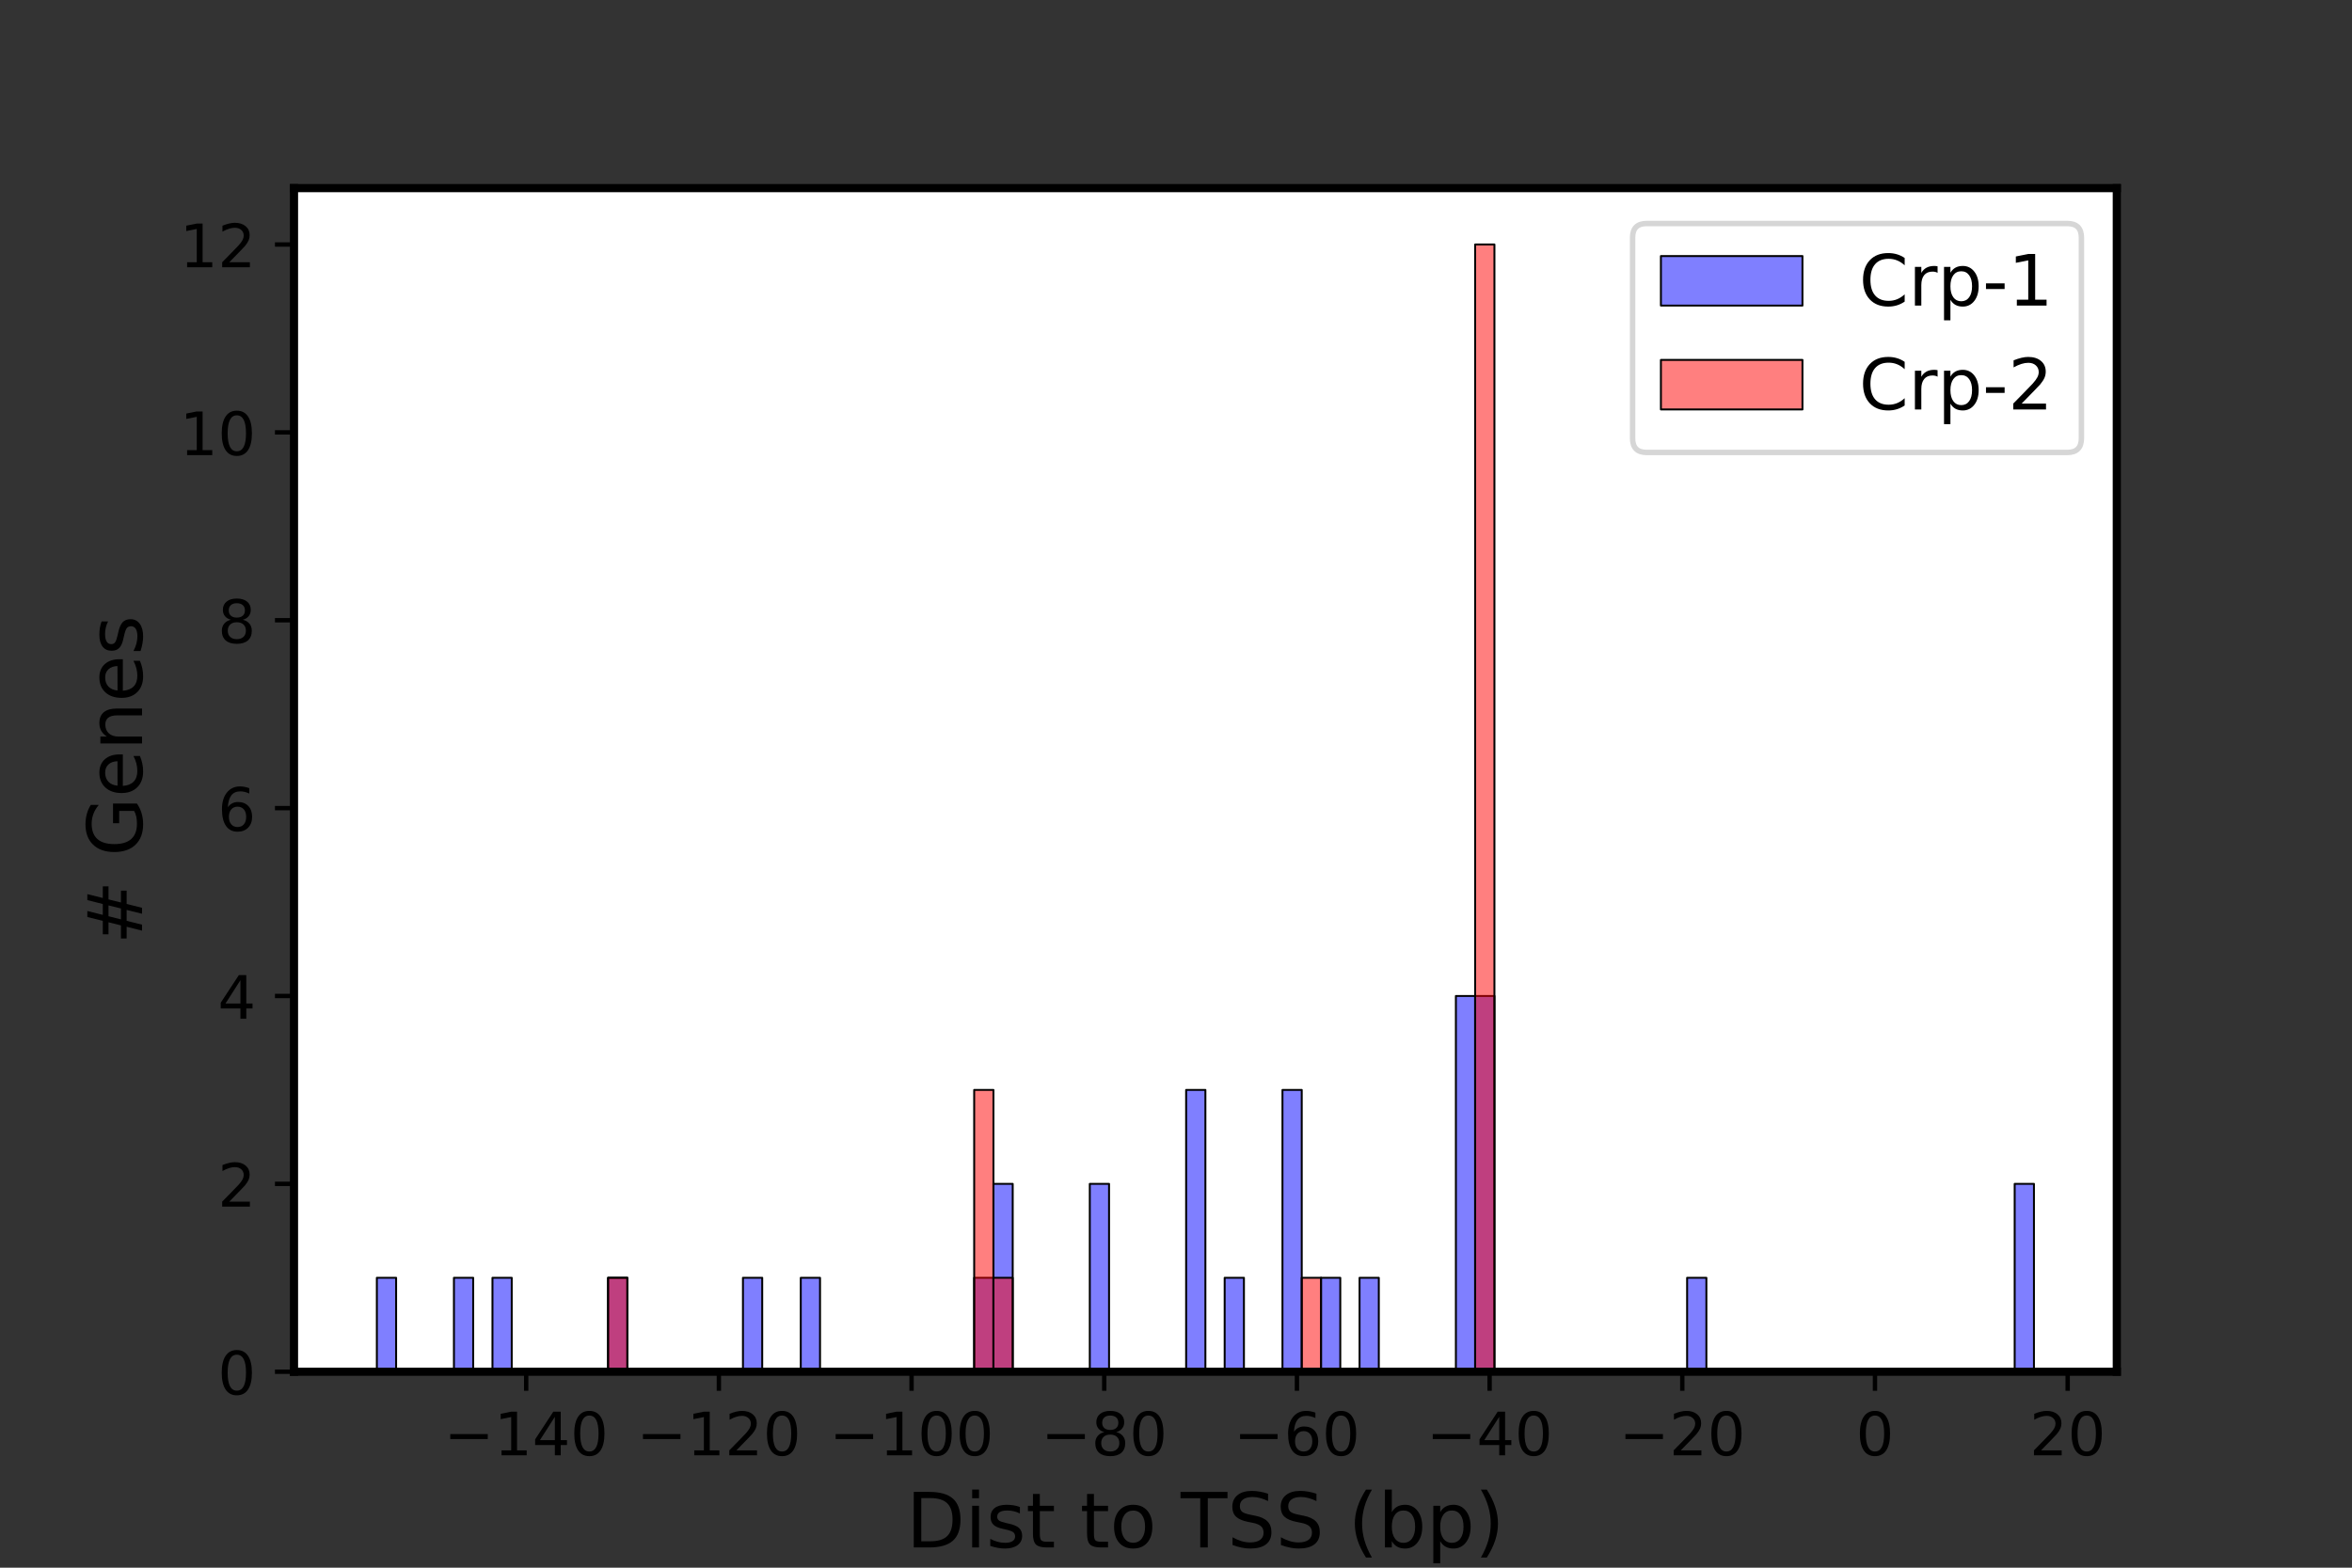 <?xml version="1.0" encoding="utf-8" standalone="no"?>
<!DOCTYPE svg PUBLIC "-//W3C//DTD SVG 1.1//EN"
  "http://www.w3.org/Graphics/SVG/1.1/DTD/svg11.dtd">
<!-- Created with matplotlib (https://matplotlib.org/) -->
<svg height="288pt" version="1.1" viewBox="0 0 432 288" width="432pt" xmlns="http://www.w3.org/2000/svg" xmlns:xlink="http://www.w3.org/1999/xlink">
 <rect x="0" y="0" width="432" height="288" fill="#333333" stroke="none"/>
 <defs>
  <style type="text/css">*{stroke-linecap:butt;stroke-linejoin:round;}</style>
 </defs>
 <g id="figure_1">
  <g id="patch_1">
   <path d="M 0 288 
L 432 288 
L 432 0 
L 0 0 
z
" style="fill:none;"/>
  </g>
  <g id="axes_1">
   <g id="patch_2">
    <path d="M 54 252 
L 388.8 252 
L 388.8 34.56 
L 54 34.56 
z
" style="fill:#ffffff;"/>
   </g>
   <g id="patch_3">
    <path clip-path="url(#p33ecef9d5c)" d="M 69.218 252 
L 72.757 252 
L 72.757 234.743 
L 69.218 234.743 
z
" style="fill:#0000ff;fill-opacity:0.5;stroke:#000000;stroke-linejoin:miter;stroke-width:0.354;"/>
   </g>
   <g id="patch_4">
    <path clip-path="url(#p33ecef9d5c)" d="M 72.757 252 
L 76.296 252 
L 76.296 252 
L 72.757 252 
z
" style="fill:#0000ff;fill-opacity:0.5;stroke:#000000;stroke-linejoin:miter;stroke-width:0.354;"/>
   </g>
   <g id="patch_5">
    <path clip-path="url(#p33ecef9d5c)" d="M 76.296 252 
L 79.836 252 
L 79.836 252 
L 76.296 252 
z
" style="fill:#0000ff;fill-opacity:0.5;stroke:#000000;stroke-linejoin:miter;stroke-width:0.354;"/>
   </g>
   <g id="patch_6">
    <path clip-path="url(#p33ecef9d5c)" d="M 79.836 252 
L 83.375 252 
L 83.375 252 
L 79.836 252 
z
" style="fill:#0000ff;fill-opacity:0.5;stroke:#000000;stroke-linejoin:miter;stroke-width:0.354;"/>
   </g>
   <g id="patch_7">
    <path clip-path="url(#p33ecef9d5c)" d="M 83.375 252 
L 86.914 252 
L 86.914 234.743 
L 83.375 234.743 
z
" style="fill:#0000ff;fill-opacity:0.5;stroke:#000000;stroke-linejoin:miter;stroke-width:0.354;"/>
   </g>
   <g id="patch_8">
    <path clip-path="url(#p33ecef9d5c)" d="M 86.914 252 
L 90.453 252 
L 90.453 252 
L 86.914 252 
z
" style="fill:#0000ff;fill-opacity:0.5;stroke:#000000;stroke-linejoin:miter;stroke-width:0.354;"/>
   </g>
   <g id="patch_9">
    <path clip-path="url(#p33ecef9d5c)" d="M 90.453 252 
L 93.992 252 
L 93.992 234.743 
L 90.453 234.743 
z
" style="fill:#0000ff;fill-opacity:0.5;stroke:#000000;stroke-linejoin:miter;stroke-width:0.354;"/>
   </g>
   <g id="patch_10">
    <path clip-path="url(#p33ecef9d5c)" d="M 93.992 252 
L 97.531 252 
L 97.531 252 
L 93.992 252 
z
" style="fill:#0000ff;fill-opacity:0.5;stroke:#000000;stroke-linejoin:miter;stroke-width:0.354;"/>
   </g>
   <g id="patch_11">
    <path clip-path="url(#p33ecef9d5c)" d="M 97.531 252 
L 101.07 252 
L 101.07 252 
L 97.531 252 
z
" style="fill:#0000ff;fill-opacity:0.5;stroke:#000000;stroke-linejoin:miter;stroke-width:0.354;"/>
   </g>
   <g id="patch_12">
    <path clip-path="url(#p33ecef9d5c)" d="M 101.07 252 
L 104.609 252 
L 104.609 252 
L 101.07 252 
z
" style="fill:#0000ff;fill-opacity:0.5;stroke:#000000;stroke-linejoin:miter;stroke-width:0.354;"/>
   </g>
   <g id="patch_13">
    <path clip-path="url(#p33ecef9d5c)" d="M 104.609 252 
L 108.148 252 
L 108.148 252 
L 104.609 252 
z
" style="fill:#0000ff;fill-opacity:0.5;stroke:#000000;stroke-linejoin:miter;stroke-width:0.354;"/>
   </g>
   <g id="patch_14">
    <path clip-path="url(#p33ecef9d5c)" d="M 108.148 252 
L 111.688 252 
L 111.688 252 
L 108.148 252 
z
" style="fill:#0000ff;fill-opacity:0.5;stroke:#000000;stroke-linejoin:miter;stroke-width:0.354;"/>
   </g>
   <g id="patch_15">
    <path clip-path="url(#p33ecef9d5c)" d="M 111.688 252 
L 115.227 252 
L 115.227 234.743 
L 111.688 234.743 
z
" style="fill:#0000ff;fill-opacity:0.5;stroke:#000000;stroke-linejoin:miter;stroke-width:0.354;"/>
   </g>
   <g id="patch_16">
    <path clip-path="url(#p33ecef9d5c)" d="M 115.227 252 
L 118.766 252 
L 118.766 252 
L 115.227 252 
z
" style="fill:#0000ff;fill-opacity:0.5;stroke:#000000;stroke-linejoin:miter;stroke-width:0.354;"/>
   </g>
   <g id="patch_17">
    <path clip-path="url(#p33ecef9d5c)" d="M 118.766 252 
L 122.305 252 
L 122.305 252 
L 118.766 252 
z
" style="fill:#0000ff;fill-opacity:0.5;stroke:#000000;stroke-linejoin:miter;stroke-width:0.354;"/>
   </g>
   <g id="patch_18">
    <path clip-path="url(#p33ecef9d5c)" d="M 122.305 252 
L 125.844 252 
L 125.844 252 
L 122.305 252 
z
" style="fill:#0000ff;fill-opacity:0.5;stroke:#000000;stroke-linejoin:miter;stroke-width:0.354;"/>
   </g>
   <g id="patch_19">
    <path clip-path="url(#p33ecef9d5c)" d="M 125.844 252 
L 129.383 252 
L 129.383 252 
L 125.844 252 
z
" style="fill:#0000ff;fill-opacity:0.5;stroke:#000000;stroke-linejoin:miter;stroke-width:0.354;"/>
   </g>
   <g id="patch_20">
    <path clip-path="url(#p33ecef9d5c)" d="M 129.383 252 
L 132.922 252 
L 132.922 252 
L 129.383 252 
z
" style="fill:#0000ff;fill-opacity:0.5;stroke:#000000;stroke-linejoin:miter;stroke-width:0.354;"/>
   </g>
   <g id="patch_21">
    <path clip-path="url(#p33ecef9d5c)" d="M 132.922 252 
L 136.461 252 
L 136.461 252 
L 132.922 252 
z
" style="fill:#0000ff;fill-opacity:0.5;stroke:#000000;stroke-linejoin:miter;stroke-width:0.354;"/>
   </g>
   <g id="patch_22">
    <path clip-path="url(#p33ecef9d5c)" d="M 136.461 252 
L 140 252 
L 140 234.743 
L 136.461 234.743 
z
" style="fill:#0000ff;fill-opacity:0.5;stroke:#000000;stroke-linejoin:miter;stroke-width:0.354;"/>
   </g>
   <g id="patch_23">
    <path clip-path="url(#p33ecef9d5c)" d="M 140 252 
L 143.54 252 
L 143.54 252 
L 140 252 
z
" style="fill:#0000ff;fill-opacity:0.5;stroke:#000000;stroke-linejoin:miter;stroke-width:0.354;"/>
   </g>
   <g id="patch_24">
    <path clip-path="url(#p33ecef9d5c)" d="M 143.54 252 
L 147.079 252 
L 147.079 252 
L 143.54 252 
z
" style="fill:#0000ff;fill-opacity:0.5;stroke:#000000;stroke-linejoin:miter;stroke-width:0.354;"/>
   </g>
   <g id="patch_25">
    <path clip-path="url(#p33ecef9d5c)" d="M 147.079 252 
L 150.618 252 
L 150.618 234.743 
L 147.079 234.743 
z
" style="fill:#0000ff;fill-opacity:0.5;stroke:#000000;stroke-linejoin:miter;stroke-width:0.354;"/>
   </g>
   <g id="patch_26">
    <path clip-path="url(#p33ecef9d5c)" d="M 150.618 252 
L 154.157 252 
L 154.157 252 
L 150.618 252 
z
" style="fill:#0000ff;fill-opacity:0.5;stroke:#000000;stroke-linejoin:miter;stroke-width:0.354;"/>
   </g>
   <g id="patch_27">
    <path clip-path="url(#p33ecef9d5c)" d="M 154.157 252 
L 157.696 252 
L 157.696 252 
L 154.157 252 
z
" style="fill:#0000ff;fill-opacity:0.5;stroke:#000000;stroke-linejoin:miter;stroke-width:0.354;"/>
   </g>
   <g id="patch_28">
    <path clip-path="url(#p33ecef9d5c)" d="M 157.696 252 
L 161.235 252 
L 161.235 252 
L 157.696 252 
z
" style="fill:#0000ff;fill-opacity:0.5;stroke:#000000;stroke-linejoin:miter;stroke-width:0.354;"/>
   </g>
   <g id="patch_29">
    <path clip-path="url(#p33ecef9d5c)" d="M 161.235 252 
L 164.774 252 
L 164.774 252 
L 161.235 252 
z
" style="fill:#0000ff;fill-opacity:0.5;stroke:#000000;stroke-linejoin:miter;stroke-width:0.354;"/>
   </g>
   <g id="patch_30">
    <path clip-path="url(#p33ecef9d5c)" d="M 164.774 252 
L 168.313 252 
L 168.313 252 
L 164.774 252 
z
" style="fill:#0000ff;fill-opacity:0.5;stroke:#000000;stroke-linejoin:miter;stroke-width:0.354;"/>
   </g>
   <g id="patch_31">
    <path clip-path="url(#p33ecef9d5c)" d="M 168.313 252 
L 171.852 252 
L 171.852 252 
L 168.313 252 
z
" style="fill:#0000ff;fill-opacity:0.5;stroke:#000000;stroke-linejoin:miter;stroke-width:0.354;"/>
   </g>
   <g id="patch_32">
    <path clip-path="url(#p33ecef9d5c)" d="M 171.852 252 
L 175.392 252 
L 175.392 252 
L 171.852 252 
z
" style="fill:#0000ff;fill-opacity:0.5;stroke:#000000;stroke-linejoin:miter;stroke-width:0.354;"/>
   </g>
   <g id="patch_33">
    <path clip-path="url(#p33ecef9d5c)" d="M 175.392 252 
L 178.931 252 
L 178.931 252 
L 175.392 252 
z
" style="fill:#0000ff;fill-opacity:0.5;stroke:#000000;stroke-linejoin:miter;stroke-width:0.354;"/>
   </g>
   <g id="patch_34">
    <path clip-path="url(#p33ecef9d5c)" d="M 178.931 252 
L 182.47 252 
L 182.47 234.743 
L 178.931 234.743 
z
" style="fill:#0000ff;fill-opacity:0.5;stroke:#000000;stroke-linejoin:miter;stroke-width:0.354;"/>
   </g>
   <g id="patch_35">
    <path clip-path="url(#p33ecef9d5c)" d="M 182.47 252 
L 186.009 252 
L 186.009 217.486 
L 182.47 217.486 
z
" style="fill:#0000ff;fill-opacity:0.5;stroke:#000000;stroke-linejoin:miter;stroke-width:0.354;"/>
   </g>
   <g id="patch_36">
    <path clip-path="url(#p33ecef9d5c)" d="M 186.009 252 
L 189.548 252 
L 189.548 252 
L 186.009 252 
z
" style="fill:#0000ff;fill-opacity:0.5;stroke:#000000;stroke-linejoin:miter;stroke-width:0.354;"/>
   </g>
   <g id="patch_37">
    <path clip-path="url(#p33ecef9d5c)" d="M 189.548 252 
L 193.087 252 
L 193.087 252 
L 189.548 252 
z
" style="fill:#0000ff;fill-opacity:0.5;stroke:#000000;stroke-linejoin:miter;stroke-width:0.354;"/>
   </g>
   <g id="patch_38">
    <path clip-path="url(#p33ecef9d5c)" d="M 193.087 252 
L 196.626 252 
L 196.626 252 
L 193.087 252 
z
" style="fill:#0000ff;fill-opacity:0.5;stroke:#000000;stroke-linejoin:miter;stroke-width:0.354;"/>
   </g>
   <g id="patch_39">
    <path clip-path="url(#p33ecef9d5c)" d="M 196.626 252 
L 200.165 252 
L 200.165 252 
L 196.626 252 
z
" style="fill:#0000ff;fill-opacity:0.5;stroke:#000000;stroke-linejoin:miter;stroke-width:0.354;"/>
   </g>
   <g id="patch_40">
    <path clip-path="url(#p33ecef9d5c)" d="M 200.165 252 
L 203.704 252 
L 203.704 217.486 
L 200.165 217.486 
z
" style="fill:#0000ff;fill-opacity:0.5;stroke:#000000;stroke-linejoin:miter;stroke-width:0.354;"/>
   </g>
   <g id="patch_41">
    <path clip-path="url(#p33ecef9d5c)" d="M 203.704 252 
L 207.244 252 
L 207.244 252 
L 203.704 252 
z
" style="fill:#0000ff;fill-opacity:0.5;stroke:#000000;stroke-linejoin:miter;stroke-width:0.354;"/>
   </g>
   <g id="patch_42">
    <path clip-path="url(#p33ecef9d5c)" d="M 207.244 252 
L 210.783 252 
L 210.783 252 
L 207.244 252 
z
" style="fill:#0000ff;fill-opacity:0.5;stroke:#000000;stroke-linejoin:miter;stroke-width:0.354;"/>
   </g>
   <g id="patch_43">
    <path clip-path="url(#p33ecef9d5c)" d="M 210.783 252 
L 214.322 252 
L 214.322 252 
L 210.783 252 
z
" style="fill:#0000ff;fill-opacity:0.5;stroke:#000000;stroke-linejoin:miter;stroke-width:0.354;"/>
   </g>
   <g id="patch_44">
    <path clip-path="url(#p33ecef9d5c)" d="M 214.322 252 
L 217.861 252 
L 217.861 252 
L 214.322 252 
z
" style="fill:#0000ff;fill-opacity:0.5;stroke:#000000;stroke-linejoin:miter;stroke-width:0.354;"/>
   </g>
   <g id="patch_45">
    <path clip-path="url(#p33ecef9d5c)" d="M 217.861 252 
L 221.4 252 
L 221.4 200.229 
L 217.861 200.229 
z
" style="fill:#0000ff;fill-opacity:0.5;stroke:#000000;stroke-linejoin:miter;stroke-width:0.354;"/>
   </g>
   <g id="patch_46">
    <path clip-path="url(#p33ecef9d5c)" d="M 221.4 252 
L 224.939 252 
L 224.939 252 
L 221.4 252 
z
" style="fill:#0000ff;fill-opacity:0.5;stroke:#000000;stroke-linejoin:miter;stroke-width:0.354;"/>
   </g>
   <g id="patch_47">
    <path clip-path="url(#p33ecef9d5c)" d="M 224.939 252 
L 228.478 252 
L 228.478 234.743 
L 224.939 234.743 
z
" style="fill:#0000ff;fill-opacity:0.5;stroke:#000000;stroke-linejoin:miter;stroke-width:0.354;"/>
   </g>
   <g id="patch_48">
    <path clip-path="url(#p33ecef9d5c)" d="M 228.478 252 
L 232.017 252 
L 232.017 252 
L 228.478 252 
z
" style="fill:#0000ff;fill-opacity:0.5;stroke:#000000;stroke-linejoin:miter;stroke-width:0.354;"/>
   </g>
   <g id="patch_49">
    <path clip-path="url(#p33ecef9d5c)" d="M 232.017 252 
L 235.556 252 
L 235.556 252 
L 232.017 252 
z
" style="fill:#0000ff;fill-opacity:0.5;stroke:#000000;stroke-linejoin:miter;stroke-width:0.354;"/>
   </g>
   <g id="patch_50">
    <path clip-path="url(#p33ecef9d5c)" d="M 235.556 252 
L 239.096 252 
L 239.096 200.229 
L 235.556 200.229 
z
" style="fill:#0000ff;fill-opacity:0.5;stroke:#000000;stroke-linejoin:miter;stroke-width:0.354;"/>
   </g>
   <g id="patch_51">
    <path clip-path="url(#p33ecef9d5c)" d="M 239.096 252 
L 242.635 252 
L 242.635 252 
L 239.096 252 
z
" style="fill:#0000ff;fill-opacity:0.5;stroke:#000000;stroke-linejoin:miter;stroke-width:0.354;"/>
   </g>
   <g id="patch_52">
    <path clip-path="url(#p33ecef9d5c)" d="M 242.635 252 
L 246.174 252 
L 246.174 234.743 
L 242.635 234.743 
z
" style="fill:#0000ff;fill-opacity:0.5;stroke:#000000;stroke-linejoin:miter;stroke-width:0.354;"/>
   </g>
   <g id="patch_53">
    <path clip-path="url(#p33ecef9d5c)" d="M 246.174 252 
L 249.713 252 
L 249.713 252 
L 246.174 252 
z
" style="fill:#0000ff;fill-opacity:0.5;stroke:#000000;stroke-linejoin:miter;stroke-width:0.354;"/>
   </g>
   <g id="patch_54">
    <path clip-path="url(#p33ecef9d5c)" d="M 249.713 252 
L 253.252 252 
L 253.252 234.743 
L 249.713 234.743 
z
" style="fill:#0000ff;fill-opacity:0.5;stroke:#000000;stroke-linejoin:miter;stroke-width:0.354;"/>
   </g>
   <g id="patch_55">
    <path clip-path="url(#p33ecef9d5c)" d="M 253.252 252 
L 256.791 252 
L 256.791 252 
L 253.252 252 
z
" style="fill:#0000ff;fill-opacity:0.5;stroke:#000000;stroke-linejoin:miter;stroke-width:0.354;"/>
   </g>
   <g id="patch_56">
    <path clip-path="url(#p33ecef9d5c)" d="M 256.791 252 
L 260.33 252 
L 260.33 252 
L 256.791 252 
z
" style="fill:#0000ff;fill-opacity:0.5;stroke:#000000;stroke-linejoin:miter;stroke-width:0.354;"/>
   </g>
   <g id="patch_57">
    <path clip-path="url(#p33ecef9d5c)" d="M 260.33 252 
L 263.869 252 
L 263.869 252 
L 260.33 252 
z
" style="fill:#0000ff;fill-opacity:0.5;stroke:#000000;stroke-linejoin:miter;stroke-width:0.354;"/>
   </g>
   <g id="patch_58">
    <path clip-path="url(#p33ecef9d5c)" d="M 263.869 252 
L 267.408 252 
L 267.408 252 
L 263.869 252 
z
" style="fill:#0000ff;fill-opacity:0.5;stroke:#000000;stroke-linejoin:miter;stroke-width:0.354;"/>
   </g>
   <g id="patch_59">
    <path clip-path="url(#p33ecef9d5c)" d="M 267.408 252 
L 270.948 252 
L 270.948 182.971 
L 267.408 182.971 
z
" style="fill:#0000ff;fill-opacity:0.5;stroke:#000000;stroke-linejoin:miter;stroke-width:0.354;"/>
   </g>
   <g id="patch_60">
    <path clip-path="url(#p33ecef9d5c)" d="M 270.948 252 
L 274.487 252 
L 274.487 182.971 
L 270.948 182.971 
z
" style="fill:#0000ff;fill-opacity:0.5;stroke:#000000;stroke-linejoin:miter;stroke-width:0.354;"/>
   </g>
   <g id="patch_61">
    <path clip-path="url(#p33ecef9d5c)" d="M 274.487 252 
L 278.026 252 
L 278.026 252 
L 274.487 252 
z
" style="fill:#0000ff;fill-opacity:0.5;stroke:#000000;stroke-linejoin:miter;stroke-width:0.354;"/>
   </g>
   <g id="patch_62">
    <path clip-path="url(#p33ecef9d5c)" d="M 278.026 252 
L 281.565 252 
L 281.565 252 
L 278.026 252 
z
" style="fill:#0000ff;fill-opacity:0.5;stroke:#000000;stroke-linejoin:miter;stroke-width:0.354;"/>
   </g>
   <g id="patch_63">
    <path clip-path="url(#p33ecef9d5c)" d="M 281.565 252 
L 285.104 252 
L 285.104 252 
L 281.565 252 
z
" style="fill:#0000ff;fill-opacity:0.5;stroke:#000000;stroke-linejoin:miter;stroke-width:0.354;"/>
   </g>
   <g id="patch_64">
    <path clip-path="url(#p33ecef9d5c)" d="M 285.104 252 
L 288.643 252 
L 288.643 252 
L 285.104 252 
z
" style="fill:#0000ff;fill-opacity:0.5;stroke:#000000;stroke-linejoin:miter;stroke-width:0.354;"/>
   </g>
   <g id="patch_65">
    <path clip-path="url(#p33ecef9d5c)" d="M 288.643 252 
L 292.182 252 
L 292.182 252 
L 288.643 252 
z
" style="fill:#0000ff;fill-opacity:0.5;stroke:#000000;stroke-linejoin:miter;stroke-width:0.354;"/>
   </g>
   <g id="patch_66">
    <path clip-path="url(#p33ecef9d5c)" d="M 292.182 252 
L 295.721 252 
L 295.721 252 
L 292.182 252 
z
" style="fill:#0000ff;fill-opacity:0.5;stroke:#000000;stroke-linejoin:miter;stroke-width:0.354;"/>
   </g>
   <g id="patch_67">
    <path clip-path="url(#p33ecef9d5c)" d="M 295.721 252 
L 299.26 252 
L 299.26 252 
L 295.721 252 
z
" style="fill:#0000ff;fill-opacity:0.5;stroke:#000000;stroke-linejoin:miter;stroke-width:0.354;"/>
   </g>
   <g id="patch_68">
    <path clip-path="url(#p33ecef9d5c)" d="M 299.26 252 
L 302.8 252 
L 302.8 252 
L 299.26 252 
z
" style="fill:#0000ff;fill-opacity:0.5;stroke:#000000;stroke-linejoin:miter;stroke-width:0.354;"/>
   </g>
   <g id="patch_69">
    <path clip-path="url(#p33ecef9d5c)" d="M 302.8 252 
L 306.339 252 
L 306.339 252 
L 302.8 252 
z
" style="fill:#0000ff;fill-opacity:0.5;stroke:#000000;stroke-linejoin:miter;stroke-width:0.354;"/>
   </g>
   <g id="patch_70">
    <path clip-path="url(#p33ecef9d5c)" d="M 306.339 252 
L 309.878 252 
L 309.878 252 
L 306.339 252 
z
" style="fill:#0000ff;fill-opacity:0.5;stroke:#000000;stroke-linejoin:miter;stroke-width:0.354;"/>
   </g>
   <g id="patch_71">
    <path clip-path="url(#p33ecef9d5c)" d="M 309.878 252 
L 313.417 252 
L 313.417 234.743 
L 309.878 234.743 
z
" style="fill:#0000ff;fill-opacity:0.5;stroke:#000000;stroke-linejoin:miter;stroke-width:0.354;"/>
   </g>
   <g id="patch_72">
    <path clip-path="url(#p33ecef9d5c)" d="M 313.417 252 
L 316.956 252 
L 316.956 252 
L 313.417 252 
z
" style="fill:#0000ff;fill-opacity:0.5;stroke:#000000;stroke-linejoin:miter;stroke-width:0.354;"/>
   </g>
   <g id="patch_73">
    <path clip-path="url(#p33ecef9d5c)" d="M 316.956 252 
L 320.495 252 
L 320.495 252 
L 316.956 252 
z
" style="fill:#0000ff;fill-opacity:0.5;stroke:#000000;stroke-linejoin:miter;stroke-width:0.354;"/>
   </g>
   <g id="patch_74">
    <path clip-path="url(#p33ecef9d5c)" d="M 320.495 252 
L 324.034 252 
L 324.034 252 
L 320.495 252 
z
" style="fill:#0000ff;fill-opacity:0.5;stroke:#000000;stroke-linejoin:miter;stroke-width:0.354;"/>
   </g>
   <g id="patch_75">
    <path clip-path="url(#p33ecef9d5c)" d="M 324.034 252 
L 327.573 252 
L 327.573 252 
L 324.034 252 
z
" style="fill:#0000ff;fill-opacity:0.5;stroke:#000000;stroke-linejoin:miter;stroke-width:0.354;"/>
   </g>
   <g id="patch_76">
    <path clip-path="url(#p33ecef9d5c)" d="M 327.573 252 
L 331.112 252 
L 331.112 252 
L 327.573 252 
z
" style="fill:#0000ff;fill-opacity:0.5;stroke:#000000;stroke-linejoin:miter;stroke-width:0.354;"/>
   </g>
   <g id="patch_77">
    <path clip-path="url(#p33ecef9d5c)" d="M 331.112 252 
L 334.652 252 
L 334.652 252 
L 331.112 252 
z
" style="fill:#0000ff;fill-opacity:0.5;stroke:#000000;stroke-linejoin:miter;stroke-width:0.354;"/>
   </g>
   <g id="patch_78">
    <path clip-path="url(#p33ecef9d5c)" d="M 334.652 252 
L 338.191 252 
L 338.191 252 
L 334.652 252 
z
" style="fill:#0000ff;fill-opacity:0.5;stroke:#000000;stroke-linejoin:miter;stroke-width:0.354;"/>
   </g>
   <g id="patch_79">
    <path clip-path="url(#p33ecef9d5c)" d="M 338.191 252 
L 341.73 252 
L 341.73 252 
L 338.191 252 
z
" style="fill:#0000ff;fill-opacity:0.5;stroke:#000000;stroke-linejoin:miter;stroke-width:0.354;"/>
   </g>
   <g id="patch_80">
    <path clip-path="url(#p33ecef9d5c)" d="M 341.73 252 
L 345.269 252 
L 345.269 252 
L 341.73 252 
z
" style="fill:#0000ff;fill-opacity:0.5;stroke:#000000;stroke-linejoin:miter;stroke-width:0.354;"/>
   </g>
   <g id="patch_81">
    <path clip-path="url(#p33ecef9d5c)" d="M 345.269 252 
L 348.808 252 
L 348.808 252 
L 345.269 252 
z
" style="fill:#0000ff;fill-opacity:0.5;stroke:#000000;stroke-linejoin:miter;stroke-width:0.354;"/>
   </g>
   <g id="patch_82">
    <path clip-path="url(#p33ecef9d5c)" d="M 348.808 252 
L 352.347 252 
L 352.347 252 
L 348.808 252 
z
" style="fill:#0000ff;fill-opacity:0.5;stroke:#000000;stroke-linejoin:miter;stroke-width:0.354;"/>
   </g>
   <g id="patch_83">
    <path clip-path="url(#p33ecef9d5c)" d="M 352.347 252 
L 355.886 252 
L 355.886 252 
L 352.347 252 
z
" style="fill:#0000ff;fill-opacity:0.5;stroke:#000000;stroke-linejoin:miter;stroke-width:0.354;"/>
   </g>
   <g id="patch_84">
    <path clip-path="url(#p33ecef9d5c)" d="M 355.886 252 
L 359.425 252 
L 359.425 252 
L 355.886 252 
z
" style="fill:#0000ff;fill-opacity:0.5;stroke:#000000;stroke-linejoin:miter;stroke-width:0.354;"/>
   </g>
   <g id="patch_85">
    <path clip-path="url(#p33ecef9d5c)" d="M 359.425 252 
L 362.964 252 
L 362.964 252 
L 359.425 252 
z
" style="fill:#0000ff;fill-opacity:0.5;stroke:#000000;stroke-linejoin:miter;stroke-width:0.354;"/>
   </g>
   <g id="patch_86">
    <path clip-path="url(#p33ecef9d5c)" d="M 362.964 252 
L 366.504 252 
L 366.504 252 
L 362.964 252 
z
" style="fill:#0000ff;fill-opacity:0.5;stroke:#000000;stroke-linejoin:miter;stroke-width:0.354;"/>
   </g>
   <g id="patch_87">
    <path clip-path="url(#p33ecef9d5c)" d="M 366.504 252 
L 370.043 252 
L 370.043 252 
L 366.504 252 
z
" style="fill:#0000ff;fill-opacity:0.5;stroke:#000000;stroke-linejoin:miter;stroke-width:0.354;"/>
   </g>
   <g id="patch_88">
    <path clip-path="url(#p33ecef9d5c)" d="M 370.043 252 
L 373.582 252 
L 373.582 217.486 
L 370.043 217.486 
z
" style="fill:#0000ff;fill-opacity:0.5;stroke:#000000;stroke-linejoin:miter;stroke-width:0.354;"/>
   </g>
   <g id="patch_89">
    <path clip-path="url(#p33ecef9d5c)" d="M 111.688 252 
L 115.227 252 
L 115.227 234.743 
L 111.688 234.743 
z
" style="fill:#ff0000;fill-opacity:0.5;stroke:#000000;stroke-linejoin:miter;stroke-width:0.354;"/>
   </g>
   <g id="patch_90">
    <path clip-path="url(#p33ecef9d5c)" d="M 115.227 252 
L 118.766 252 
L 118.766 252 
L 115.227 252 
z
" style="fill:#ff0000;fill-opacity:0.5;stroke:#000000;stroke-linejoin:miter;stroke-width:0.354;"/>
   </g>
   <g id="patch_91">
    <path clip-path="url(#p33ecef9d5c)" d="M 118.766 252 
L 122.305 252 
L 122.305 252 
L 118.766 252 
z
" style="fill:#ff0000;fill-opacity:0.5;stroke:#000000;stroke-linejoin:miter;stroke-width:0.354;"/>
   </g>
   <g id="patch_92">
    <path clip-path="url(#p33ecef9d5c)" d="M 122.305 252 
L 125.844 252 
L 125.844 252 
L 122.305 252 
z
" style="fill:#ff0000;fill-opacity:0.5;stroke:#000000;stroke-linejoin:miter;stroke-width:0.354;"/>
   </g>
   <g id="patch_93">
    <path clip-path="url(#p33ecef9d5c)" d="M 125.844 252 
L 129.383 252 
L 129.383 252 
L 125.844 252 
z
" style="fill:#ff0000;fill-opacity:0.5;stroke:#000000;stroke-linejoin:miter;stroke-width:0.354;"/>
   </g>
   <g id="patch_94">
    <path clip-path="url(#p33ecef9d5c)" d="M 129.383 252 
L 132.922 252 
L 132.922 252 
L 129.383 252 
z
" style="fill:#ff0000;fill-opacity:0.5;stroke:#000000;stroke-linejoin:miter;stroke-width:0.354;"/>
   </g>
   <g id="patch_95">
    <path clip-path="url(#p33ecef9d5c)" d="M 132.922 252 
L 136.461 252 
L 136.461 252 
L 132.922 252 
z
" style="fill:#ff0000;fill-opacity:0.5;stroke:#000000;stroke-linejoin:miter;stroke-width:0.354;"/>
   </g>
   <g id="patch_96">
    <path clip-path="url(#p33ecef9d5c)" d="M 136.461 252 
L 140 252 
L 140 252 
L 136.461 252 
z
" style="fill:#ff0000;fill-opacity:0.5;stroke:#000000;stroke-linejoin:miter;stroke-width:0.354;"/>
   </g>
   <g id="patch_97">
    <path clip-path="url(#p33ecef9d5c)" d="M 140 252 
L 143.54 252 
L 143.54 252 
L 140 252 
z
" style="fill:#ff0000;fill-opacity:0.5;stroke:#000000;stroke-linejoin:miter;stroke-width:0.354;"/>
   </g>
   <g id="patch_98">
    <path clip-path="url(#p33ecef9d5c)" d="M 143.54 252 
L 147.079 252 
L 147.079 252 
L 143.54 252 
z
" style="fill:#ff0000;fill-opacity:0.5;stroke:#000000;stroke-linejoin:miter;stroke-width:0.354;"/>
   </g>
   <g id="patch_99">
    <path clip-path="url(#p33ecef9d5c)" d="M 147.079 252 
L 150.618 252 
L 150.618 252 
L 147.079 252 
z
" style="fill:#ff0000;fill-opacity:0.5;stroke:#000000;stroke-linejoin:miter;stroke-width:0.354;"/>
   </g>
   <g id="patch_100">
    <path clip-path="url(#p33ecef9d5c)" d="M 150.618 252 
L 154.157 252 
L 154.157 252 
L 150.618 252 
z
" style="fill:#ff0000;fill-opacity:0.5;stroke:#000000;stroke-linejoin:miter;stroke-width:0.354;"/>
   </g>
   <g id="patch_101">
    <path clip-path="url(#p33ecef9d5c)" d="M 154.157 252 
L 157.696 252 
L 157.696 252 
L 154.157 252 
z
" style="fill:#ff0000;fill-opacity:0.5;stroke:#000000;stroke-linejoin:miter;stroke-width:0.354;"/>
   </g>
   <g id="patch_102">
    <path clip-path="url(#p33ecef9d5c)" d="M 157.696 252 
L 161.235 252 
L 161.235 252 
L 157.696 252 
z
" style="fill:#ff0000;fill-opacity:0.5;stroke:#000000;stroke-linejoin:miter;stroke-width:0.354;"/>
   </g>
   <g id="patch_103">
    <path clip-path="url(#p33ecef9d5c)" d="M 161.235 252 
L 164.774 252 
L 164.774 252 
L 161.235 252 
z
" style="fill:#ff0000;fill-opacity:0.5;stroke:#000000;stroke-linejoin:miter;stroke-width:0.354;"/>
   </g>
   <g id="patch_104">
    <path clip-path="url(#p33ecef9d5c)" d="M 164.774 252 
L 168.313 252 
L 168.313 252 
L 164.774 252 
z
" style="fill:#ff0000;fill-opacity:0.5;stroke:#000000;stroke-linejoin:miter;stroke-width:0.354;"/>
   </g>
   <g id="patch_105">
    <path clip-path="url(#p33ecef9d5c)" d="M 168.313 252 
L 171.852 252 
L 171.852 252 
L 168.313 252 
z
" style="fill:#ff0000;fill-opacity:0.5;stroke:#000000;stroke-linejoin:miter;stroke-width:0.354;"/>
   </g>
   <g id="patch_106">
    <path clip-path="url(#p33ecef9d5c)" d="M 171.852 252 
L 175.392 252 
L 175.392 252 
L 171.852 252 
z
" style="fill:#ff0000;fill-opacity:0.5;stroke:#000000;stroke-linejoin:miter;stroke-width:0.354;"/>
   </g>
   <g id="patch_107">
    <path clip-path="url(#p33ecef9d5c)" d="M 175.392 252 
L 178.931 252 
L 178.931 252 
L 175.392 252 
z
" style="fill:#ff0000;fill-opacity:0.5;stroke:#000000;stroke-linejoin:miter;stroke-width:0.354;"/>
   </g>
   <g id="patch_108">
    <path clip-path="url(#p33ecef9d5c)" d="M 178.931 252 
L 182.47 252 
L 182.47 200.229 
L 178.931 200.229 
z
" style="fill:#ff0000;fill-opacity:0.5;stroke:#000000;stroke-linejoin:miter;stroke-width:0.354;"/>
   </g>
   <g id="patch_109">
    <path clip-path="url(#p33ecef9d5c)" d="M 182.47 252 
L 186.009 252 
L 186.009 234.743 
L 182.47 234.743 
z
" style="fill:#ff0000;fill-opacity:0.5;stroke:#000000;stroke-linejoin:miter;stroke-width:0.354;"/>
   </g>
   <g id="patch_110">
    <path clip-path="url(#p33ecef9d5c)" d="M 186.009 252 
L 189.548 252 
L 189.548 252 
L 186.009 252 
z
" style="fill:#ff0000;fill-opacity:0.5;stroke:#000000;stroke-linejoin:miter;stroke-width:0.354;"/>
   </g>
   <g id="patch_111">
    <path clip-path="url(#p33ecef9d5c)" d="M 189.548 252 
L 193.087 252 
L 193.087 252 
L 189.548 252 
z
" style="fill:#ff0000;fill-opacity:0.5;stroke:#000000;stroke-linejoin:miter;stroke-width:0.354;"/>
   </g>
   <g id="patch_112">
    <path clip-path="url(#p33ecef9d5c)" d="M 193.087 252 
L 196.626 252 
L 196.626 252 
L 193.087 252 
z
" style="fill:#ff0000;fill-opacity:0.5;stroke:#000000;stroke-linejoin:miter;stroke-width:0.354;"/>
   </g>
   <g id="patch_113">
    <path clip-path="url(#p33ecef9d5c)" d="M 196.626 252 
L 200.165 252 
L 200.165 252 
L 196.626 252 
z
" style="fill:#ff0000;fill-opacity:0.5;stroke:#000000;stroke-linejoin:miter;stroke-width:0.354;"/>
   </g>
   <g id="patch_114">
    <path clip-path="url(#p33ecef9d5c)" d="M 200.165 252 
L 203.704 252 
L 203.704 252 
L 200.165 252 
z
" style="fill:#ff0000;fill-opacity:0.5;stroke:#000000;stroke-linejoin:miter;stroke-width:0.354;"/>
   </g>
   <g id="patch_115">
    <path clip-path="url(#p33ecef9d5c)" d="M 203.704 252 
L 207.244 252 
L 207.244 252 
L 203.704 252 
z
" style="fill:#ff0000;fill-opacity:0.5;stroke:#000000;stroke-linejoin:miter;stroke-width:0.354;"/>
   </g>
   <g id="patch_116">
    <path clip-path="url(#p33ecef9d5c)" d="M 207.244 252 
L 210.783 252 
L 210.783 252 
L 207.244 252 
z
" style="fill:#ff0000;fill-opacity:0.5;stroke:#000000;stroke-linejoin:miter;stroke-width:0.354;"/>
   </g>
   <g id="patch_117">
    <path clip-path="url(#p33ecef9d5c)" d="M 210.783 252 
L 214.322 252 
L 214.322 252 
L 210.783 252 
z
" style="fill:#ff0000;fill-opacity:0.5;stroke:#000000;stroke-linejoin:miter;stroke-width:0.354;"/>
   </g>
   <g id="patch_118">
    <path clip-path="url(#p33ecef9d5c)" d="M 214.322 252 
L 217.861 252 
L 217.861 252 
L 214.322 252 
z
" style="fill:#ff0000;fill-opacity:0.5;stroke:#000000;stroke-linejoin:miter;stroke-width:0.354;"/>
   </g>
   <g id="patch_119">
    <path clip-path="url(#p33ecef9d5c)" d="M 217.861 252 
L 221.4 252 
L 221.4 252 
L 217.861 252 
z
" style="fill:#ff0000;fill-opacity:0.5;stroke:#000000;stroke-linejoin:miter;stroke-width:0.354;"/>
   </g>
   <g id="patch_120">
    <path clip-path="url(#p33ecef9d5c)" d="M 221.4 252 
L 224.939 252 
L 224.939 252 
L 221.4 252 
z
" style="fill:#ff0000;fill-opacity:0.5;stroke:#000000;stroke-linejoin:miter;stroke-width:0.354;"/>
   </g>
   <g id="patch_121">
    <path clip-path="url(#p33ecef9d5c)" d="M 224.939 252 
L 228.478 252 
L 228.478 252 
L 224.939 252 
z
" style="fill:#ff0000;fill-opacity:0.5;stroke:#000000;stroke-linejoin:miter;stroke-width:0.354;"/>
   </g>
   <g id="patch_122">
    <path clip-path="url(#p33ecef9d5c)" d="M 228.478 252 
L 232.017 252 
L 232.017 252 
L 228.478 252 
z
" style="fill:#ff0000;fill-opacity:0.5;stroke:#000000;stroke-linejoin:miter;stroke-width:0.354;"/>
   </g>
   <g id="patch_123">
    <path clip-path="url(#p33ecef9d5c)" d="M 232.017 252 
L 235.556 252 
L 235.556 252 
L 232.017 252 
z
" style="fill:#ff0000;fill-opacity:0.5;stroke:#000000;stroke-linejoin:miter;stroke-width:0.354;"/>
   </g>
   <g id="patch_124">
    <path clip-path="url(#p33ecef9d5c)" d="M 235.556 252 
L 239.096 252 
L 239.096 252 
L 235.556 252 
z
" style="fill:#ff0000;fill-opacity:0.5;stroke:#000000;stroke-linejoin:miter;stroke-width:0.354;"/>
   </g>
   <g id="patch_125">
    <path clip-path="url(#p33ecef9d5c)" d="M 239.096 252 
L 242.635 252 
L 242.635 234.743 
L 239.096 234.743 
z
" style="fill:#ff0000;fill-opacity:0.5;stroke:#000000;stroke-linejoin:miter;stroke-width:0.354;"/>
   </g>
   <g id="patch_126">
    <path clip-path="url(#p33ecef9d5c)" d="M 242.635 252 
L 246.174 252 
L 246.174 252 
L 242.635 252 
z
" style="fill:#ff0000;fill-opacity:0.5;stroke:#000000;stroke-linejoin:miter;stroke-width:0.354;"/>
   </g>
   <g id="patch_127">
    <path clip-path="url(#p33ecef9d5c)" d="M 246.174 252 
L 249.713 252 
L 249.713 252 
L 246.174 252 
z
" style="fill:#ff0000;fill-opacity:0.5;stroke:#000000;stroke-linejoin:miter;stroke-width:0.354;"/>
   </g>
   <g id="patch_128">
    <path clip-path="url(#p33ecef9d5c)" d="M 249.713 252 
L 253.252 252 
L 253.252 252 
L 249.713 252 
z
" style="fill:#ff0000;fill-opacity:0.5;stroke:#000000;stroke-linejoin:miter;stroke-width:0.354;"/>
   </g>
   <g id="patch_129">
    <path clip-path="url(#p33ecef9d5c)" d="M 253.252 252 
L 256.791 252 
L 256.791 252 
L 253.252 252 
z
" style="fill:#ff0000;fill-opacity:0.5;stroke:#000000;stroke-linejoin:miter;stroke-width:0.354;"/>
   </g>
   <g id="patch_130">
    <path clip-path="url(#p33ecef9d5c)" d="M 256.791 252 
L 260.33 252 
L 260.33 252 
L 256.791 252 
z
" style="fill:#ff0000;fill-opacity:0.5;stroke:#000000;stroke-linejoin:miter;stroke-width:0.354;"/>
   </g>
   <g id="patch_131">
    <path clip-path="url(#p33ecef9d5c)" d="M 260.33 252 
L 263.869 252 
L 263.869 252 
L 260.33 252 
z
" style="fill:#ff0000;fill-opacity:0.5;stroke:#000000;stroke-linejoin:miter;stroke-width:0.354;"/>
   </g>
   <g id="patch_132">
    <path clip-path="url(#p33ecef9d5c)" d="M 263.869 252 
L 267.408 252 
L 267.408 252 
L 263.869 252 
z
" style="fill:#ff0000;fill-opacity:0.5;stroke:#000000;stroke-linejoin:miter;stroke-width:0.354;"/>
   </g>
   <g id="patch_133">
    <path clip-path="url(#p33ecef9d5c)" d="M 267.408 252 
L 270.948 252 
L 270.948 252 
L 267.408 252 
z
" style="fill:#ff0000;fill-opacity:0.5;stroke:#000000;stroke-linejoin:miter;stroke-width:0.354;"/>
   </g>
   <g id="patch_134">
    <path clip-path="url(#p33ecef9d5c)" d="M 270.948 252 
L 274.487 252 
L 274.487 44.914 
L 270.948 44.914 
z
" style="fill:#ff0000;fill-opacity:0.5;stroke:#000000;stroke-linejoin:miter;stroke-width:0.354;"/>
   </g>
   <g id="matplotlib.axis_1">
    <g id="xtick_1">
     <g id="line2d_1">
      <defs>
       <path d="M 0 0 
L 0 3.5 
" id="m3286b53775" style="stroke:#000000;stroke-width:0.8;"/>
      </defs>
      <g>
       <use style="stroke:#000000;stroke-width:0.8;" x="96.646" xlink:href="#m3286b53775" y="252"/>
      </g>
     </g>
     <g id="text_1">
      <!-- −140 -->
      <g transform="translate(81.539 267.358)scale(0.11 -0.11)">
       <defs>
        <path d="M 10.594 35.5 
L 73.188 35.5 
L 73.188 27.203 
L 10.594 27.203 
z
" id="DejaVuSans-8722"/>
        <path d="M 12.406 8.297 
L 28.516 8.297 
L 28.516 63.922 
L 10.984 60.406 
L 10.984 69.391 
L 28.422 72.906 
L 38.281 72.906 
L 38.281 8.297 
L 54.391 8.297 
L 54.391 0 
L 12.406 0 
z
" id="DejaVuSans-49"/>
        <path d="M 37.797 64.312 
L 12.891 25.391 
L 37.797 25.391 
z
M 35.203 72.906 
L 47.609 72.906 
L 47.609 25.391 
L 58.016 25.391 
L 58.016 17.188 
L 47.609 17.188 
L 47.609 0 
L 37.797 0 
L 37.797 17.188 
L 4.891 17.188 
L 4.891 26.703 
z
" id="DejaVuSans-52"/>
        <path d="M 31.781 66.406 
Q 24.172 66.406 20.328 58.906 
Q 16.5 51.422 16.5 36.375 
Q 16.5 21.391 20.328 13.891 
Q 24.172 6.391 31.781 6.391 
Q 39.453 6.391 43.281 13.891 
Q 47.125 21.391 47.125 36.375 
Q 47.125 51.422 43.281 58.906 
Q 39.453 66.406 31.781 66.406 
z
M 31.781 74.219 
Q 44.047 74.219 50.516 64.516 
Q 56.984 54.828 56.984 36.375 
Q 56.984 17.969 50.516 8.266 
Q 44.047 -1.422 31.781 -1.422 
Q 19.531 -1.422 13.062 8.266 
Q 6.594 17.969 6.594 36.375 
Q 6.594 54.828 13.062 64.516 
Q 19.531 74.219 31.781 74.219 
z
" id="DejaVuSans-48"/>
       </defs>
       <use xlink:href="#DejaVuSans-8722"/>
       <use x="83.789" xlink:href="#DejaVuSans-49"/>
       <use x="147.412" xlink:href="#DejaVuSans-52"/>
       <use x="211.035" xlink:href="#DejaVuSans-48"/>
      </g>
     </g>
    </g>
    <g id="xtick_2">
     <g id="line2d_2">
      <g>
       <use style="stroke:#000000;stroke-width:0.8;" x="132.037" xlink:href="#m3286b53775" y="252"/>
      </g>
     </g>
     <g id="text_2">
      <!-- −120 -->
      <g transform="translate(116.93 267.358)scale(0.11 -0.11)">
       <defs>
        <path d="M 19.188 8.297 
L 53.609 8.297 
L 53.609 0 
L 7.328 0 
L 7.328 8.297 
Q 12.938 14.109 22.625 23.891 
Q 32.328 33.688 34.812 36.531 
Q 39.547 41.844 41.422 45.531 
Q 43.312 49.219 43.312 52.781 
Q 43.312 58.594 39.234 62.25 
Q 35.156 65.922 28.609 65.922 
Q 23.969 65.922 18.812 64.312 
Q 13.672 62.703 7.812 59.422 
L 7.812 69.391 
Q 13.766 71.781 18.938 73 
Q 24.125 74.219 28.422 74.219 
Q 39.75 74.219 46.484 68.547 
Q 53.219 62.891 53.219 53.422 
Q 53.219 48.922 51.531 44.891 
Q 49.859 40.875 45.406 35.406 
Q 44.188 33.984 37.641 27.219 
Q 31.109 20.453 19.188 8.297 
z
" id="DejaVuSans-50"/>
       </defs>
       <use xlink:href="#DejaVuSans-8722"/>
       <use x="83.789" xlink:href="#DejaVuSans-49"/>
       <use x="147.412" xlink:href="#DejaVuSans-50"/>
       <use x="211.035" xlink:href="#DejaVuSans-48"/>
      </g>
     </g>
    </g>
    <g id="xtick_3">
     <g id="line2d_3">
      <g>
       <use style="stroke:#000000;stroke-width:0.8;" x="167.429" xlink:href="#m3286b53775" y="252"/>
      </g>
     </g>
     <g id="text_3">
      <!-- −100 -->
      <g transform="translate(152.322 267.358)scale(0.11 -0.11)">
       <use xlink:href="#DejaVuSans-8722"/>
       <use x="83.789" xlink:href="#DejaVuSans-49"/>
       <use x="147.412" xlink:href="#DejaVuSans-48"/>
       <use x="211.035" xlink:href="#DejaVuSans-48"/>
      </g>
     </g>
    </g>
    <g id="xtick_4">
     <g id="line2d_4">
      <g>
       <use style="stroke:#000000;stroke-width:0.8;" x="202.82" xlink:href="#m3286b53775" y="252"/>
      </g>
     </g>
     <g id="text_4">
      <!-- −80 -->
      <g transform="translate(191.212 267.358)scale(0.11 -0.11)">
       <defs>
        <path d="M 31.781 34.625 
Q 24.75 34.625 20.719 30.859 
Q 16.703 27.094 16.703 20.516 
Q 16.703 13.922 20.719 10.156 
Q 24.75 6.391 31.781 6.391 
Q 38.812 6.391 42.859 10.172 
Q 46.922 13.969 46.922 20.516 
Q 46.922 27.094 42.891 30.859 
Q 38.875 34.625 31.781 34.625 
z
M 21.922 38.812 
Q 15.578 40.375 12.031 44.719 
Q 8.5 49.078 8.5 55.328 
Q 8.5 64.062 14.719 69.141 
Q 20.953 74.219 31.781 74.219 
Q 42.672 74.219 48.875 69.141 
Q 55.078 64.062 55.078 55.328 
Q 55.078 49.078 51.531 44.719 
Q 48 40.375 41.703 38.812 
Q 48.828 37.156 52.797 32.312 
Q 56.781 27.484 56.781 20.516 
Q 56.781 9.906 50.312 4.234 
Q 43.844 -1.422 31.781 -1.422 
Q 19.734 -1.422 13.25 4.234 
Q 6.781 9.906 6.781 20.516 
Q 6.781 27.484 10.781 32.312 
Q 14.797 37.156 21.922 38.812 
z
M 18.312 54.391 
Q 18.312 48.734 21.844 45.562 
Q 25.391 42.391 31.781 42.391 
Q 38.141 42.391 41.719 45.562 
Q 45.312 48.734 45.312 54.391 
Q 45.312 60.062 41.719 63.234 
Q 38.141 66.406 31.781 66.406 
Q 25.391 66.406 21.844 63.234 
Q 18.312 60.062 18.312 54.391 
z
" id="DejaVuSans-56"/>
       </defs>
       <use xlink:href="#DejaVuSans-8722"/>
       <use x="83.789" xlink:href="#DejaVuSans-56"/>
       <use x="147.412" xlink:href="#DejaVuSans-48"/>
      </g>
     </g>
    </g>
    <g id="xtick_5">
     <g id="line2d_5">
      <g>
       <use style="stroke:#000000;stroke-width:0.8;" x="238.211" xlink:href="#m3286b53775" y="252"/>
      </g>
     </g>
     <g id="text_5">
      <!-- −60 -->
      <g transform="translate(226.603 267.358)scale(0.11 -0.11)">
       <defs>
        <path d="M 33.016 40.375 
Q 26.375 40.375 22.484 35.828 
Q 18.609 31.297 18.609 23.391 
Q 18.609 15.531 22.484 10.953 
Q 26.375 6.391 33.016 6.391 
Q 39.656 6.391 43.531 10.953 
Q 47.406 15.531 47.406 23.391 
Q 47.406 31.297 43.531 35.828 
Q 39.656 40.375 33.016 40.375 
z
M 52.594 71.297 
L 52.594 62.312 
Q 48.875 64.062 45.094 64.984 
Q 41.312 65.922 37.594 65.922 
Q 27.828 65.922 22.672 59.328 
Q 17.531 52.734 16.797 39.406 
Q 19.672 43.656 24.016 45.922 
Q 28.375 48.188 33.594 48.188 
Q 44.578 48.188 50.953 41.516 
Q 57.328 34.859 57.328 23.391 
Q 57.328 12.156 50.688 5.359 
Q 44.047 -1.422 33.016 -1.422 
Q 20.359 -1.422 13.672 8.266 
Q 6.984 17.969 6.984 36.375 
Q 6.984 53.656 15.188 63.938 
Q 23.391 74.219 37.203 74.219 
Q 40.922 74.219 44.703 73.484 
Q 48.484 72.75 52.594 71.297 
z
" id="DejaVuSans-54"/>
       </defs>
       <use xlink:href="#DejaVuSans-8722"/>
       <use x="83.789" xlink:href="#DejaVuSans-54"/>
       <use x="147.412" xlink:href="#DejaVuSans-48"/>
      </g>
     </g>
    </g>
    <g id="xtick_6">
     <g id="line2d_6">
      <g>
       <use style="stroke:#000000;stroke-width:0.8;" x="273.602" xlink:href="#m3286b53775" y="252"/>
      </g>
     </g>
     <g id="text_6">
      <!-- −40 -->
      <g transform="translate(261.994 267.358)scale(0.11 -0.11)">
       <use xlink:href="#DejaVuSans-8722"/>
       <use x="83.789" xlink:href="#DejaVuSans-52"/>
       <use x="147.412" xlink:href="#DejaVuSans-48"/>
      </g>
     </g>
    </g>
    <g id="xtick_7">
     <g id="line2d_7">
      <g>
       <use style="stroke:#000000;stroke-width:0.8;" x="308.993" xlink:href="#m3286b53775" y="252"/>
      </g>
     </g>
     <g id="text_7">
      <!-- −20 -->
      <g transform="translate(297.385 267.358)scale(0.11 -0.11)">
       <use xlink:href="#DejaVuSans-8722"/>
       <use x="83.789" xlink:href="#DejaVuSans-50"/>
       <use x="147.412" xlink:href="#DejaVuSans-48"/>
      </g>
     </g>
    </g>
    <g id="xtick_8">
     <g id="line2d_8">
      <g>
       <use style="stroke:#000000;stroke-width:0.8;" x="344.384" xlink:href="#m3286b53775" y="252"/>
      </g>
     </g>
     <g id="text_8">
      <!-- 0 -->
      <g transform="translate(340.885 267.358)scale(0.11 -0.11)">
       <use xlink:href="#DejaVuSans-48"/>
      </g>
     </g>
    </g>
    <g id="xtick_9">
     <g id="line2d_9">
      <g>
       <use style="stroke:#000000;stroke-width:0.8;" x="379.775" xlink:href="#m3286b53775" y="252"/>
      </g>
     </g>
     <g id="text_9">
      <!-- 20 -->
      <g transform="translate(372.777 267.358)scale(0.11 -0.11)">
       <use xlink:href="#DejaVuSans-50"/>
       <use x="63.623" xlink:href="#DejaVuSans-48"/>
      </g>
     </g>
    </g>
    <g id="text_10">
     <!-- Dist to TSS (bp) -->
     <g transform="translate(166.46 284.284)scale(0.14 -0.14)">
      <defs>
       <path d="M 19.672 64.797 
L 19.672 8.109 
L 31.594 8.109 
Q 46.688 8.109 53.688 14.938 
Q 60.688 21.781 60.688 36.531 
Q 60.688 51.172 53.688 57.984 
Q 46.688 64.797 31.594 64.797 
z
M 9.812 72.906 
L 30.078 72.906 
Q 51.266 72.906 61.172 64.094 
Q 71.094 55.281 71.094 36.531 
Q 71.094 17.672 61.125 8.828 
Q 51.172 0 30.078 0 
L 9.812 0 
z
" id="DejaVuSans-68"/>
       <path d="M 9.422 54.688 
L 18.406 54.688 
L 18.406 0 
L 9.422 0 
z
M 9.422 75.984 
L 18.406 75.984 
L 18.406 64.594 
L 9.422 64.594 
z
" id="DejaVuSans-105"/>
       <path d="M 44.281 53.078 
L 44.281 44.578 
Q 40.484 46.531 36.375 47.5 
Q 32.281 48.484 27.875 48.484 
Q 21.188 48.484 17.844 46.438 
Q 14.5 44.391 14.5 40.281 
Q 14.5 37.156 16.891 35.375 
Q 19.281 33.594 26.516 31.984 
L 29.594 31.297 
Q 39.156 29.25 43.188 25.516 
Q 47.219 21.781 47.219 15.094 
Q 47.219 7.469 41.188 3.016 
Q 35.156 -1.422 24.609 -1.422 
Q 20.219 -1.422 15.453 -0.562 
Q 10.688 0.297 5.422 2 
L 5.422 11.281 
Q 10.406 8.688 15.234 7.391 
Q 20.062 6.109 24.812 6.109 
Q 31.156 6.109 34.562 8.281 
Q 37.984 10.453 37.984 14.406 
Q 37.984 18.062 35.516 20.016 
Q 33.062 21.969 24.703 23.781 
L 21.578 24.516 
Q 13.234 26.266 9.516 29.906 
Q 5.812 33.547 5.812 39.891 
Q 5.812 47.609 11.281 51.797 
Q 16.75 56 26.812 56 
Q 31.781 56 36.172 55.266 
Q 40.578 54.547 44.281 53.078 
z
" id="DejaVuSans-115"/>
       <path d="M 18.312 70.219 
L 18.312 54.688 
L 36.812 54.688 
L 36.812 47.703 
L 18.312 47.703 
L 18.312 18.016 
Q 18.312 11.328 20.141 9.422 
Q 21.969 7.516 27.594 7.516 
L 36.812 7.516 
L 36.812 0 
L 27.594 0 
Q 17.188 0 13.234 3.875 
Q 9.281 7.766 9.281 18.016 
L 9.281 47.703 
L 2.688 47.703 
L 2.688 54.688 
L 9.281 54.688 
L 9.281 70.219 
z
" id="DejaVuSans-116"/>
       <path id="DejaVuSans-32"/>
       <path d="M 30.609 48.391 
Q 23.391 48.391 19.188 42.75 
Q 14.984 37.109 14.984 27.297 
Q 14.984 17.484 19.156 11.844 
Q 23.344 6.203 30.609 6.203 
Q 37.797 6.203 41.984 11.859 
Q 46.188 17.531 46.188 27.297 
Q 46.188 37.016 41.984 42.703 
Q 37.797 48.391 30.609 48.391 
z
M 30.609 56 
Q 42.328 56 49.016 48.375 
Q 55.719 40.766 55.719 27.297 
Q 55.719 13.875 49.016 6.219 
Q 42.328 -1.422 30.609 -1.422 
Q 18.844 -1.422 12.172 6.219 
Q 5.516 13.875 5.516 27.297 
Q 5.516 40.766 12.172 48.375 
Q 18.844 56 30.609 56 
z
" id="DejaVuSans-111"/>
       <path d="M -0.297 72.906 
L 61.375 72.906 
L 61.375 64.594 
L 35.5 64.594 
L 35.5 0 
L 25.594 0 
L 25.594 64.594 
L -0.297 64.594 
z
" id="DejaVuSans-84"/>
       <path d="M 53.516 70.516 
L 53.516 60.891 
Q 47.906 63.578 42.922 64.891 
Q 37.938 66.219 33.297 66.219 
Q 25.25 66.219 20.875 63.094 
Q 16.5 59.969 16.5 54.203 
Q 16.5 49.359 19.406 46.891 
Q 22.312 44.438 30.422 42.922 
L 36.375 41.703 
Q 47.406 39.594 52.656 34.297 
Q 57.906 29 57.906 20.125 
Q 57.906 9.516 50.797 4.047 
Q 43.703 -1.422 29.984 -1.422 
Q 24.812 -1.422 18.969 -0.25 
Q 13.141 0.922 6.891 3.219 
L 6.891 13.375 
Q 12.891 10.016 18.656 8.297 
Q 24.422 6.594 29.984 6.594 
Q 38.422 6.594 43.016 9.906 
Q 47.609 13.234 47.609 19.391 
Q 47.609 24.75 44.312 27.781 
Q 41.016 30.812 33.5 32.328 
L 27.484 33.5 
Q 16.453 35.688 11.516 40.375 
Q 6.594 45.062 6.594 53.422 
Q 6.594 63.094 13.406 68.656 
Q 20.219 74.219 32.172 74.219 
Q 37.312 74.219 42.625 73.281 
Q 47.953 72.359 53.516 70.516 
z
" id="DejaVuSans-83"/>
       <path d="M 31 75.875 
Q 24.469 64.656 21.281 53.656 
Q 18.109 42.672 18.109 31.391 
Q 18.109 20.125 21.312 9.062 
Q 24.516 -2 31 -13.188 
L 23.188 -13.188 
Q 15.875 -1.703 12.234 9.375 
Q 8.594 20.453 8.594 31.391 
Q 8.594 42.281 12.203 53.312 
Q 15.828 64.359 23.188 75.875 
z
" id="DejaVuSans-40"/>
       <path d="M 48.688 27.297 
Q 48.688 37.203 44.609 42.844 
Q 40.531 48.484 33.406 48.484 
Q 26.266 48.484 22.188 42.844 
Q 18.109 37.203 18.109 27.297 
Q 18.109 17.391 22.188 11.75 
Q 26.266 6.109 33.406 6.109 
Q 40.531 6.109 44.609 11.75 
Q 48.688 17.391 48.688 27.297 
z
M 18.109 46.391 
Q 20.953 51.266 25.266 53.625 
Q 29.594 56 35.594 56 
Q 45.562 56 51.781 48.094 
Q 58.016 40.188 58.016 27.297 
Q 58.016 14.406 51.781 6.484 
Q 45.562 -1.422 35.594 -1.422 
Q 29.594 -1.422 25.266 0.953 
Q 20.953 3.328 18.109 8.203 
L 18.109 0 
L 9.078 0 
L 9.078 75.984 
L 18.109 75.984 
z
" id="DejaVuSans-98"/>
       <path d="M 18.109 8.203 
L 18.109 -20.797 
L 9.078 -20.797 
L 9.078 54.688 
L 18.109 54.688 
L 18.109 46.391 
Q 20.953 51.266 25.266 53.625 
Q 29.594 56 35.594 56 
Q 45.562 56 51.781 48.094 
Q 58.016 40.188 58.016 27.297 
Q 58.016 14.406 51.781 6.484 
Q 45.562 -1.422 35.594 -1.422 
Q 29.594 -1.422 25.266 0.953 
Q 20.953 3.328 18.109 8.203 
z
M 48.688 27.297 
Q 48.688 37.203 44.609 42.844 
Q 40.531 48.484 33.406 48.484 
Q 26.266 48.484 22.188 42.844 
Q 18.109 37.203 18.109 27.297 
Q 18.109 17.391 22.188 11.75 
Q 26.266 6.109 33.406 6.109 
Q 40.531 6.109 44.609 11.75 
Q 48.688 17.391 48.688 27.297 
z
" id="DejaVuSans-112"/>
       <path d="M 8.016 75.875 
L 15.828 75.875 
Q 23.141 64.359 26.781 53.312 
Q 30.422 42.281 30.422 31.391 
Q 30.422 20.453 26.781 9.375 
Q 23.141 -1.703 15.828 -13.188 
L 8.016 -13.188 
Q 14.5 -2 17.703 9.062 
Q 20.906 20.125 20.906 31.391 
Q 20.906 42.672 17.703 53.656 
Q 14.5 64.656 8.016 75.875 
z
" id="DejaVuSans-41"/>
      </defs>
      <use xlink:href="#DejaVuSans-68"/>
      <use x="77.002" xlink:href="#DejaVuSans-105"/>
      <use x="104.785" xlink:href="#DejaVuSans-115"/>
      <use x="156.885" xlink:href="#DejaVuSans-116"/>
      <use x="196.094" xlink:href="#DejaVuSans-32"/>
      <use x="227.881" xlink:href="#DejaVuSans-116"/>
      <use x="267.09" xlink:href="#DejaVuSans-111"/>
      <use x="328.271" xlink:href="#DejaVuSans-32"/>
      <use x="360.059" xlink:href="#DejaVuSans-84"/>
      <use x="421.143" xlink:href="#DejaVuSans-83"/>
      <use x="484.619" xlink:href="#DejaVuSans-83"/>
      <use x="548.096" xlink:href="#DejaVuSans-32"/>
      <use x="579.883" xlink:href="#DejaVuSans-40"/>
      <use x="618.896" xlink:href="#DejaVuSans-98"/>
      <use x="682.373" xlink:href="#DejaVuSans-112"/>
      <use x="745.85" xlink:href="#DejaVuSans-41"/>
     </g>
    </g>
   </g>
   <g id="matplotlib.axis_2">
    <g id="ytick_1">
     <g id="line2d_10">
      <defs>
       <path d="M 0 0 
L -3.5 0 
" id="m24cab9da8a" style="stroke:#000000;stroke-width:0.8;"/>
      </defs>
      <g>
       <use style="stroke:#000000;stroke-width:0.8;" x="54" xlink:href="#m24cab9da8a" y="252"/>
      </g>
     </g>
     <g id="text_11">
      <!-- 0 -->
      <g transform="translate(40.001 256.179)scale(0.11 -0.11)">
       <use xlink:href="#DejaVuSans-48"/>
      </g>
     </g>
    </g>
    <g id="ytick_2">
     <g id="line2d_11">
      <g>
       <use style="stroke:#000000;stroke-width:0.8;" x="54" xlink:href="#m24cab9da8a" y="217.486"/>
      </g>
     </g>
     <g id="text_12">
      <!-- 2 -->
      <g transform="translate(40.001 221.665)scale(0.11 -0.11)">
       <use xlink:href="#DejaVuSans-50"/>
      </g>
     </g>
    </g>
    <g id="ytick_3">
     <g id="line2d_12">
      <g>
       <use style="stroke:#000000;stroke-width:0.8;" x="54" xlink:href="#m24cab9da8a" y="182.971"/>
      </g>
     </g>
     <g id="text_13">
      <!-- 4 -->
      <g transform="translate(40.001 187.151)scale(0.11 -0.11)">
       <use xlink:href="#DejaVuSans-52"/>
      </g>
     </g>
    </g>
    <g id="ytick_4">
     <g id="line2d_13">
      <g>
       <use style="stroke:#000000;stroke-width:0.8;" x="54" xlink:href="#m24cab9da8a" y="148.457"/>
      </g>
     </g>
     <g id="text_14">
      <!-- 6 -->
      <g transform="translate(40.001 152.636)scale(0.11 -0.11)">
       <use xlink:href="#DejaVuSans-54"/>
      </g>
     </g>
    </g>
    <g id="ytick_5">
     <g id="line2d_14">
      <g>
       <use style="stroke:#000000;stroke-width:0.8;" x="54" xlink:href="#m24cab9da8a" y="113.943"/>
      </g>
     </g>
     <g id="text_15">
      <!-- 8 -->
      <g transform="translate(40.001 118.122)scale(0.11 -0.11)">
       <use xlink:href="#DejaVuSans-56"/>
      </g>
     </g>
    </g>
    <g id="ytick_6">
     <g id="line2d_15">
      <g>
       <use style="stroke:#000000;stroke-width:0.8;" x="54" xlink:href="#m24cab9da8a" y="79.429"/>
      </g>
     </g>
     <g id="text_16">
      <!-- 10 -->
      <g transform="translate(33.002 83.608)scale(0.11 -0.11)">
       <use xlink:href="#DejaVuSans-49"/>
       <use x="63.623" xlink:href="#DejaVuSans-48"/>
      </g>
     </g>
    </g>
    <g id="ytick_7">
     <g id="line2d_16">
      <g>
       <use style="stroke:#000000;stroke-width:0.8;" x="54" xlink:href="#m24cab9da8a" y="44.914"/>
      </g>
     </g>
     <g id="text_17">
      <!-- 12 -->
      <g transform="translate(33.002 49.093)scale(0.11 -0.11)">
       <use xlink:href="#DejaVuSans-49"/>
       <use x="63.623" xlink:href="#DejaVuSans-50"/>
      </g>
     </g>
    </g>
    <g id="text_18">
     <!-- # Genes -->
     <g transform="translate(26.091 173.492)rotate(-90)scale(0.14 -0.14)">
      <defs>
       <path d="M 51.125 44 
L 36.922 44 
L 32.812 27.688 
L 47.125 27.688 
z
M 43.797 71.781 
L 38.719 51.516 
L 52.984 51.516 
L 58.109 71.781 
L 65.922 71.781 
L 60.891 51.516 
L 76.125 51.516 
L 76.125 44 
L 58.984 44 
L 54.984 27.688 
L 70.516 27.688 
L 70.516 20.219 
L 53.078 20.219 
L 48 0 
L 40.188 0 
L 45.219 20.219 
L 30.906 20.219 
L 25.875 0 
L 18.016 0 
L 23.094 20.219 
L 7.719 20.219 
L 7.719 27.688 
L 24.906 27.688 
L 29 44 
L 13.281 44 
L 13.281 51.516 
L 30.906 51.516 
L 35.891 71.781 
z
" id="DejaVuSans-35"/>
       <path d="M 59.516 10.406 
L 59.516 29.984 
L 43.406 29.984 
L 43.406 38.094 
L 69.281 38.094 
L 69.281 6.781 
Q 63.578 2.734 56.688 0.656 
Q 49.812 -1.422 42 -1.422 
Q 24.906 -1.422 15.25 8.562 
Q 5.609 18.562 5.609 36.375 
Q 5.609 54.25 15.25 64.234 
Q 24.906 74.219 42 74.219 
Q 49.125 74.219 55.547 72.453 
Q 61.969 70.703 67.391 67.281 
L 67.391 56.781 
Q 61.922 61.422 55.766 63.766 
Q 49.609 66.109 42.828 66.109 
Q 29.438 66.109 22.719 58.641 
Q 16.016 51.172 16.016 36.375 
Q 16.016 21.625 22.719 14.156 
Q 29.438 6.688 42.828 6.688 
Q 48.047 6.688 52.141 7.594 
Q 56.25 8.5 59.516 10.406 
z
" id="DejaVuSans-71"/>
       <path d="M 56.203 29.594 
L 56.203 25.203 
L 14.891 25.203 
Q 15.484 15.922 20.484 11.062 
Q 25.484 6.203 34.422 6.203 
Q 39.594 6.203 44.453 7.469 
Q 49.312 8.734 54.109 11.281 
L 54.109 2.781 
Q 49.266 0.734 44.188 -0.344 
Q 39.109 -1.422 33.891 -1.422 
Q 20.797 -1.422 13.156 6.188 
Q 5.516 13.812 5.516 26.812 
Q 5.516 40.234 12.766 48.109 
Q 20.016 56 32.328 56 
Q 43.359 56 49.781 48.891 
Q 56.203 41.797 56.203 29.594 
z
M 47.219 32.234 
Q 47.125 39.594 43.094 43.984 
Q 39.062 48.391 32.422 48.391 
Q 24.906 48.391 20.391 44.141 
Q 15.875 39.891 15.188 32.172 
z
" id="DejaVuSans-101"/>
       <path d="M 54.891 33.016 
L 54.891 0 
L 45.906 0 
L 45.906 32.719 
Q 45.906 40.484 42.875 44.328 
Q 39.844 48.188 33.797 48.188 
Q 26.516 48.188 22.312 43.547 
Q 18.109 38.922 18.109 30.906 
L 18.109 0 
L 9.078 0 
L 9.078 54.688 
L 18.109 54.688 
L 18.109 46.188 
Q 21.344 51.125 25.703 53.562 
Q 30.078 56 35.797 56 
Q 45.219 56 50.047 50.172 
Q 54.891 44.344 54.891 33.016 
z
" id="DejaVuSans-110"/>
      </defs>
      <use xlink:href="#DejaVuSans-35"/>
      <use x="83.789" xlink:href="#DejaVuSans-32"/>
      <use x="115.576" xlink:href="#DejaVuSans-71"/>
      <use x="193.066" xlink:href="#DejaVuSans-101"/>
      <use x="254.59" xlink:href="#DejaVuSans-110"/>
      <use x="317.969" xlink:href="#DejaVuSans-101"/>
      <use x="379.492" xlink:href="#DejaVuSans-115"/>
     </g>
    </g>
   </g>
   <g id="patch_135">
    <path d="M 54 252 
L 54 34.56 
" style="fill:none;stroke:#000000;stroke-linecap:square;stroke-linejoin:miter;stroke-width:1.5;"/>
   </g>
   <g id="patch_136">
    <path d="M 388.8 252 
L 388.8 34.56 
" style="fill:none;stroke:#000000;stroke-linecap:square;stroke-linejoin:miter;stroke-width:1.5;"/>
   </g>
   <g id="patch_137">
    <path d="M 54 252 
L 388.8 252 
" style="fill:none;stroke:#000000;stroke-linecap:square;stroke-linejoin:miter;stroke-width:1.5;"/>
   </g>
   <g id="patch_138">
    <path d="M 54 34.56 
L 388.8 34.56 
" style="fill:none;stroke:#000000;stroke-linecap:square;stroke-linejoin:miter;stroke-width:1.5;"/>
   </g>
   <g id="legend_1">
    <g id="patch_139">
     <path d="M 302.464 83.123 
L 379.7 83.123 
Q 382.3 83.123 382.3 80.523 
L 382.3 43.66 
Q 382.3 41.06 379.7 41.06 
L 302.464 41.06 
Q 299.864 41.06 299.864 43.66 
L 299.864 80.523 
Q 299.864 83.123 302.464 83.123 
z
" style="fill:#ffffff;opacity:0.8;stroke:#cccccc;stroke-linejoin:miter;"/>
    </g>
    <g id="patch_140">
     <path d="M 305.064 56.138 
L 331.064 56.138 
L 331.064 47.038 
L 305.064 47.038 
z
" style="fill:#0000ff;fill-opacity:0.5;stroke:#000000;stroke-linejoin:miter;stroke-width:0.354;"/>
    </g>
    <g id="text_19">
     <!-- Crp-1 -->
     <g transform="translate(341.464 56.138)scale(0.13 -0.13)">
      <defs>
       <path d="M 64.406 67.281 
L 64.406 56.891 
Q 59.422 61.531 53.781 63.812 
Q 48.141 66.109 41.797 66.109 
Q 29.297 66.109 22.656 58.469 
Q 16.016 50.828 16.016 36.375 
Q 16.016 21.969 22.656 14.328 
Q 29.297 6.688 41.797 6.688 
Q 48.141 6.688 53.781 8.984 
Q 59.422 11.281 64.406 15.922 
L 64.406 5.609 
Q 59.234 2.094 53.438 0.328 
Q 47.656 -1.422 41.219 -1.422 
Q 24.656 -1.422 15.125 8.703 
Q 5.609 18.844 5.609 36.375 
Q 5.609 53.953 15.125 64.078 
Q 24.656 74.219 41.219 74.219 
Q 47.75 74.219 53.531 72.484 
Q 59.328 70.75 64.406 67.281 
z
" id="DejaVuSans-67"/>
       <path d="M 41.109 46.297 
Q 39.594 47.172 37.812 47.578 
Q 36.031 48 33.891 48 
Q 26.266 48 22.188 43.047 
Q 18.109 38.094 18.109 28.812 
L 18.109 0 
L 9.078 0 
L 9.078 54.688 
L 18.109 54.688 
L 18.109 46.188 
Q 20.953 51.172 25.484 53.578 
Q 30.031 56 36.531 56 
Q 37.453 56 38.578 55.875 
Q 39.703 55.766 41.062 55.516 
z
" id="DejaVuSans-114"/>
       <path d="M 4.891 31.391 
L 31.203 31.391 
L 31.203 23.391 
L 4.891 23.391 
z
" id="DejaVuSans-45"/>
      </defs>
      <use xlink:href="#DejaVuSans-67"/>
      <use x="69.824" xlink:href="#DejaVuSans-114"/>
      <use x="110.938" xlink:href="#DejaVuSans-112"/>
      <use x="174.414" xlink:href="#DejaVuSans-45"/>
      <use x="210.498" xlink:href="#DejaVuSans-49"/>
     </g>
    </g>
    <g id="patch_141">
     <path d="M 305.064 75.22 
L 331.064 75.22 
L 331.064 66.12 
L 305.064 66.12 
z
" style="fill:#ff0000;fill-opacity:0.5;stroke:#000000;stroke-linejoin:miter;stroke-width:0.354;"/>
    </g>
    <g id="text_20">
     <!-- Crp-2 -->
     <g transform="translate(341.464 75.22)scale(0.13 -0.13)">
      <use xlink:href="#DejaVuSans-67"/>
      <use x="69.824" xlink:href="#DejaVuSans-114"/>
      <use x="110.938" xlink:href="#DejaVuSans-112"/>
      <use x="174.414" xlink:href="#DejaVuSans-45"/>
      <use x="210.498" xlink:href="#DejaVuSans-50"/>
     </g>
    </g>
   </g>
  </g>
 </g>
 <defs>
  <clipPath id="p33ecef9d5c">
   <rect height="217.44" width="334.8" x="54" y="34.56"/>
  </clipPath>
 </defs>
</svg>
